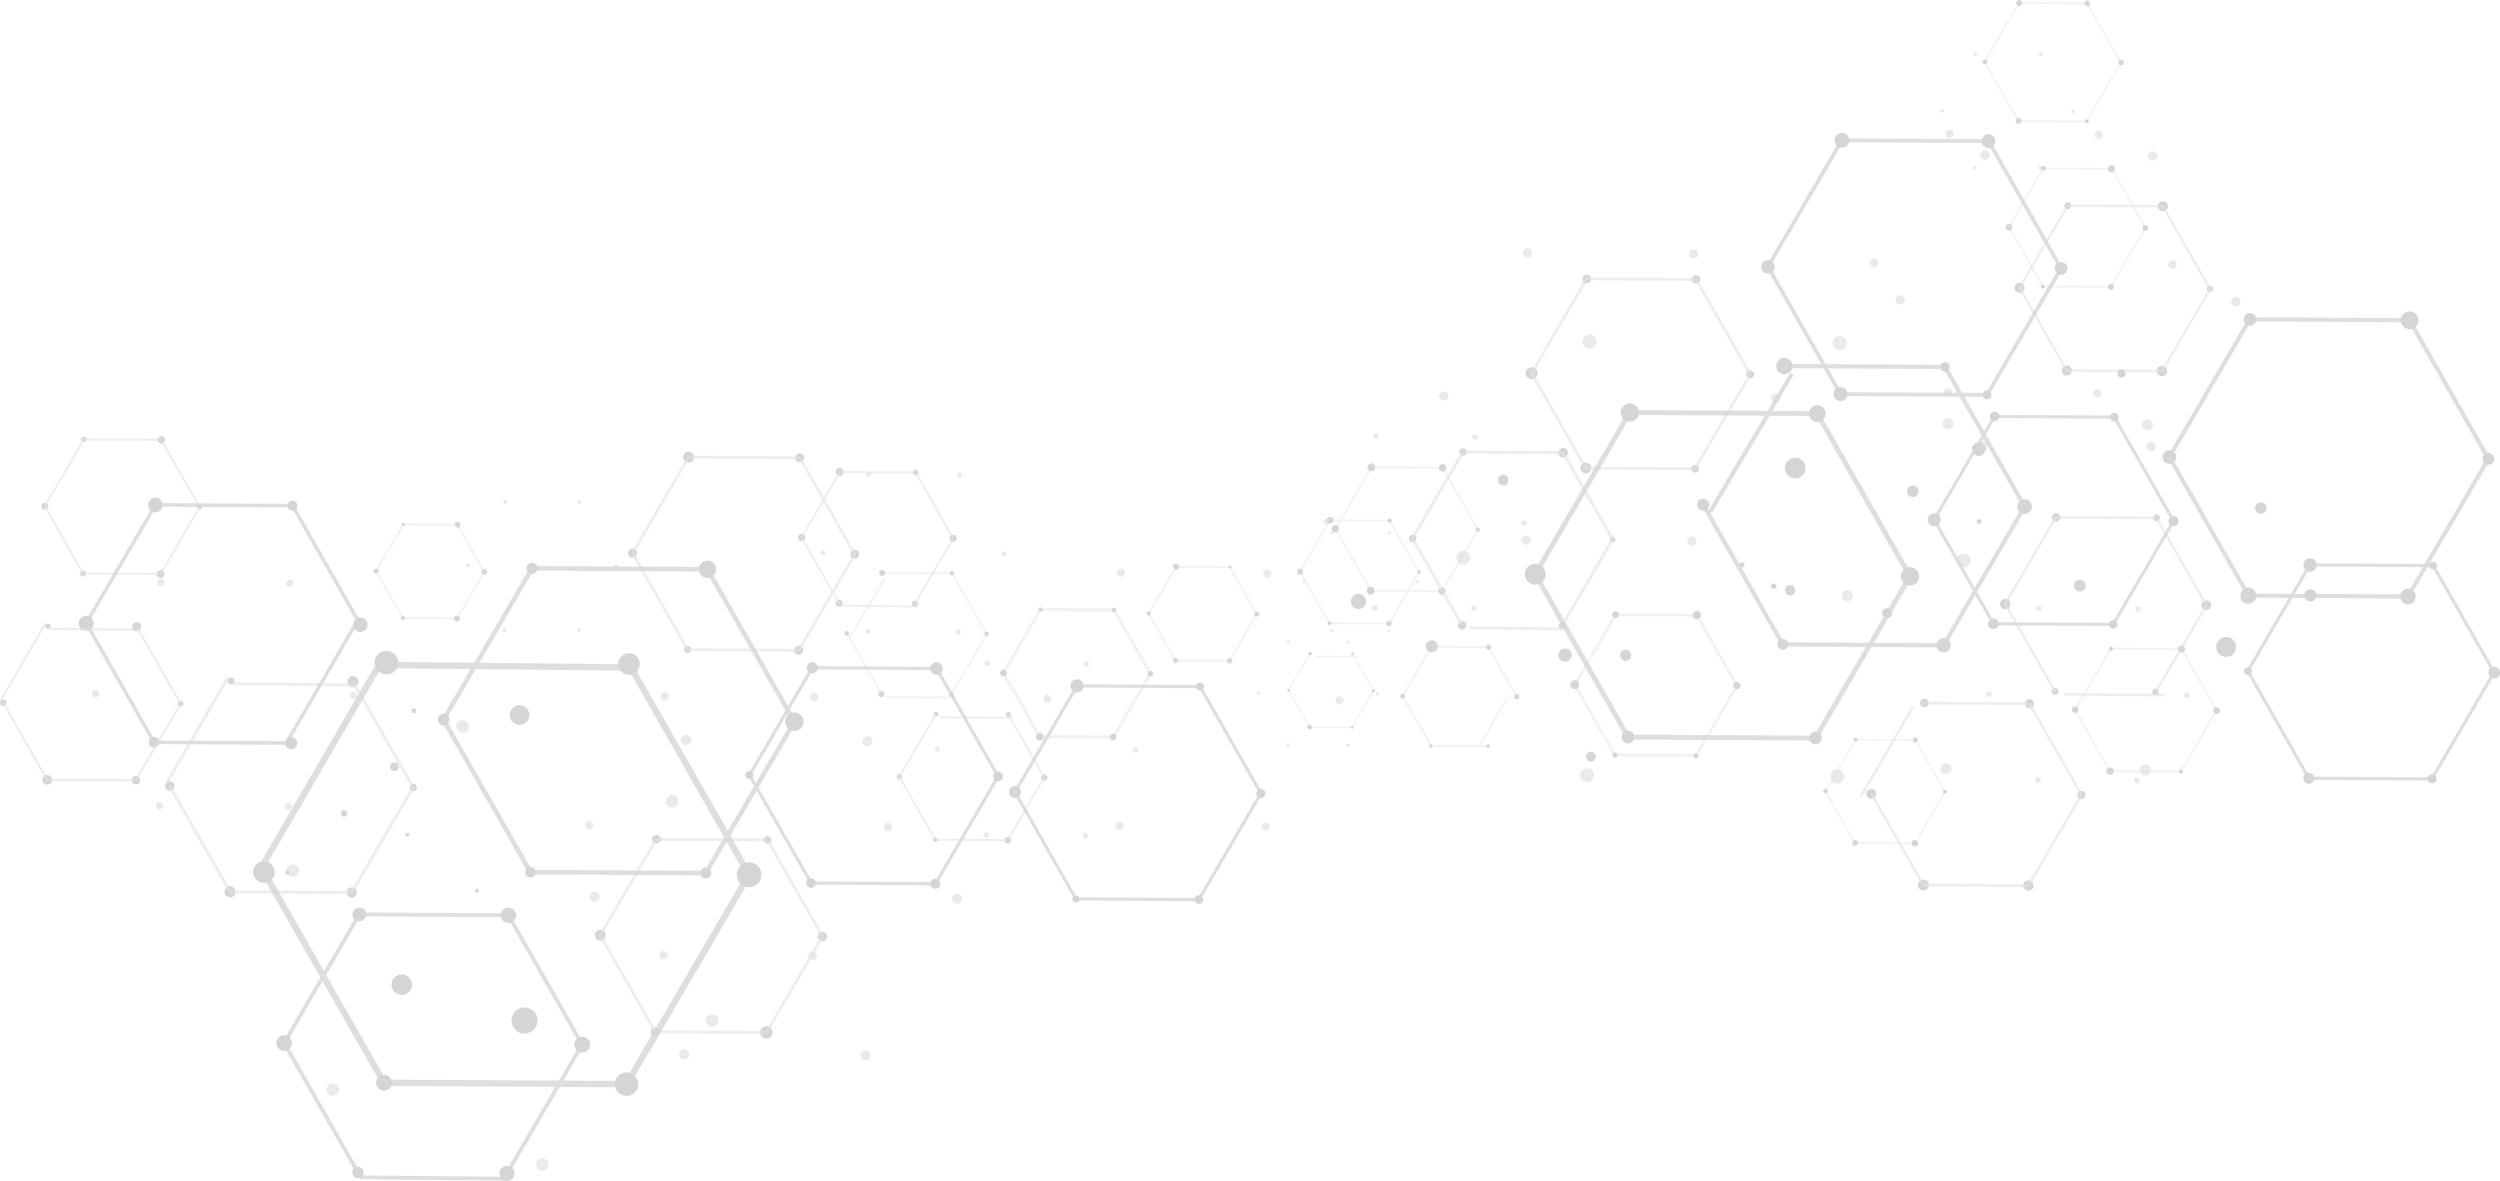 <svg xmlns="http://www.w3.org/2000/svg" viewBox="0 0 1707.74 806.64"><style>.C{mix-blend-mode:screen}</style><g class="C" opacity=".64"><g opacity=".5" fill="#bcbec0"><path d="M592.53 502.83a3.47 3.47 0 1 1-3.49 3.45 3.47 3.47 0 0 1 3.49-3.45zm64.33 109.37a3.47 3.47 0 1 1-4.74-1.3 3.46 3.46 0 0 1 4.74 1.3zM594.3 722.6a3.48 3.48 0 1 1-1.25-4.75 3.48 3.48 0 0 1 1.25 4.75zm-126.88 1.02a3.47 3.47 0 1 1 3.49-3.45 3.47 3.47 0 0 1-3.49 3.45zM403.1 614.25a3.47 3.47 0 1 1 4.73 1.3 3.46 3.46 0 0 1-4.73-1.3zm62.54-110.4a3.48 3.48 0 1 1 1.25 4.75 3.48 3.48 0 0 1-1.25-4.75zm90.46-30.45a2.86 2.86 0 1 1-2.87 2.85 2.87 2.87 0 0 1 2.87-2.85zm52.98 90.08a2.86 2.86 0 1 1-3.9-1.07 2.87 2.87 0 0 1 3.9 1.07zm-51.52 90.92a2.86 2.86 0 1 1-1-3.91 2.86 2.86 0 0 1 1 3.91zm-104.5.85a2.86 2.86 0 1 1 2.88-2.84 2.85 2.85 0 0 1-2.88 2.84zm-53-90.08a2.86 2.86 0 1 1 3.9 1.07 2.86 2.86 0 0 1-3.9-1.07zm51.52-90.93a2.86 2.86 0 1 1 1 3.91 2.88 2.88 0 0 1-1-3.91zm203.74-151.46a1.74 1.74 0 1 1-1.74 1.73 1.75 1.75 0 0 1 1.74-1.73zm32.13 54.62a1.73 1.73 0 1 1-2.36-.65 1.72 1.72 0 0 1 2.36.65zm-31.25 55.14a1.73 1.73 0 1 1-.62-2.37 1.73 1.73 0 0 1 .62 2.37zm-63.36.52a1.74 1.74 0 1 1 1.74-1.73 1.73 1.73 0 0 1-1.74 1.73zm-32.14-54.63a1.73 1.73 0 0 1 .65-2.36 1.73 1.73 0 0 1 1.72 3 1.74 1.74 0 0 1-2.37-.64zM592 323.3a1.74 1.74 0 1 1 .62 2.38 1.74 1.74 0 0 1-.62-2.38zm-394.14 72.6a2.47 2.47 0 1 1-2.48 2.45 2.47 2.47 0 0 1 2.48-2.45zm45.74 77.77a2.47 2.47 0 1 1-3.37-.92 2.47 2.47 0 0 1 3.37.92zm-44.48 78.5a2.47 2.47 0 1 1-.88-3.38 2.47 2.47 0 0 1 .88 3.38zm-90.22.72a2.47 2.47 0 1 1 2.49-2.45 2.47 2.47 0 0 1-2.49 2.45zm-45.75-77.76a2.47 2.47 0 1 1 3.36.92 2.47 2.47 0 0 1-3.36-.92zm44.48-78.5a2.47 2.47 0 1 1 .88 3.38 2.48 2.48 0 0 1-.88-3.38zm634.47 55.03a1.9 1.9 0 1 1-1.9 1.89 1.91 1.91 0 0 1 1.9-1.89zm35.14 59.74a1.89 1.89 0 1 1-2.59-.71 1.89 1.89 0 0 1 2.59.71zm-34.16 60.3a1.9 1.9 0 1 1-.68-2.59 1.9 1.9 0 0 1 .68 2.59zm-69.3.56a1.9 1.9 0 1 1 1.9-1.89 1.9 1.9 0 0 1-1.9 1.89zm-35.14-59.74a1.89 1.89 0 1 1 2.58.71 1.9 1.9 0 0 1-2.58-.71zm34.16-60.3a1.9 1.9 0 1 1 .68 2.6 1.91 1.91 0 0 1-.68-2.6zm-212.12 91.2a4.26 4.26 0 1 1-5.44 2.58 4.25 4.25 0 0 1 5.44-2.58zm30 152.9a4.26 4.26 0 1 1-5-3.43 4.26 4.26 0 0 1 5 3.43zM373.26 798.76a4.26 4.26 0 1 1 .49-6 4.27 4.27 0 0 1-.49 6zm-147.4-50.46a4.26 4.26 0 1 1 5.45-2.58 4.27 4.27 0 0 1-5.45 2.58zm-30-152.92a4.26 4.26 0 1 1 5 3.43 4.26 4.26 0 0 1-5-3.43zM313.27 493a4.26 4.26 0 1 1-.49 6 4.25 4.25 0 0 1 .49-6zm1016 36a3.82 3.82 0 1 1 3.84-3.79 3.82 3.82 0 0 1-3.84 3.79zm-70.7-120.18a3.82 3.82 0 1 1 5.21 1.42 3.83 3.83 0 0 1-5.21-1.42zm68.75-121.35a3.82 3.82 0 1 1 1.37 5.22 3.81 3.81 0 0 1-1.37-5.22zm139.47-1.13a3.82 3.82 0 1 1-3.83 3.8 3.82 3.82 0 0 1 3.83-3.8zm70.7 120.22a3.82 3.82 0 1 1-5.2-1.43 3.8 3.8 0 0 1 5.2 1.43zm-68.75 121.34a3.82 3.82 0 1 1-1.37-5.22 3.82 3.82 0 0 1 1.37 5.22zm-113.98-220.34a3.21 3.21 0 1 1 3.23-3.19 3.21 3.21 0 0 1-3.23 3.19zm-59.5-101.16a3.21 3.21 0 1 1 4.38 1.2 3.21 3.21 0 0 1-4.38-1.2zm57.85-102.13a3.21 3.21 0 1 1 1.15 4.39 3.21 3.21 0 0 1-1.15-4.39zm117.37-.95a3.21 3.21 0 1 1-3.22 3.19 3.22 3.22 0 0 1 3.22-3.19zM1530 204.5a3.21 3.21 0 1 1-4.38-1.2 3.21 3.21 0 0 1 4.38 1.2zm-57.88 102.1a3.21 3.21 0 1 1-1.15-4.39 3.21 3.21 0 0 1 1.15 4.39zm-141.44-35.72a2.86 2.86 0 1 1 2.87-2.84 2.85 2.85 0 0 1-2.87 2.84zm-52.93-89.98a2.86 2.86 0 1 1 3.89 1.07 2.85 2.85 0 0 1-3.89-1.07zm51.45-90.84a2.86 2.86 0 1 1 1 3.9 2.87 2.87 0 0 1-1-3.9zm104.4-.86a2.86 2.86 0 1 1-2.87 2.84 2.86 2.86 0 0 1 2.87-2.84zm52.94 90a2.86 2.86 0 1 1-3.89-1.07 2.86 2.86 0 0 1 3.89 1.07zm-51.46 90.8a2.85 2.85 0 1 1-1-3.9 2.86 2.86 0 0 1 1 3.9zM1349 115.64a1.26 1.26 0 1 1 1.26-1.25 1.25 1.25 0 0 1-1.26 1.25zm-23.25-39.44a1.25 1.25 0 1 1 1.7.47 1.24 1.24 0 0 1-1.7-.47zm22.55-39.83a1.25 1.25 0 1 1 .45 1.72 1.25 1.25 0 0 1-.45-1.72zm45.77-.37a1.26 1.26 0 1 1-1.26 1.25 1.27 1.27 0 0 1 1.26-1.25zm23.2 39.45a1.25 1.25 0 1 1-1.7-.47 1.25 1.25 0 0 1 1.7.47zm-22.57 39.82a1.253 1.253 0 1 1-2.16-1.27 1.253 1.253 0 1 1 2.16 1.27zm-352.27 256.85a3.18 3.18 0 1 1 3.19-3.15 3.17 3.17 0 0 1-3.19 3.15zm-58.85-100.04a3.18 3.18 0 1 1 4.33 1.19 3.18 3.18 0 0 1-4.33-1.19zm57.22-100.98a3.17 3.17 0 1 1 1.14 4.34 3.16 3.16 0 0 1-1.14-4.34zm116.06-.94a3.18 3.18 0 1 1-3.19 3.15 3.17 3.17 0 0 1 3.19-3.15zm58.84 100.04a3.18 3.18 0 1 1-4.33-1.19 3.17 3.17 0 0 1 4.33 1.19zm-57.2 100.98a3.17 3.17 0 1 1-1.14-4.34 3.16 3.16 0 0 1 1.14 4.34zm-74.33 163.1a4.79 4.79 0 1 1 4.81-4.76 4.8 4.8 0 0 1-4.81 4.76zm-88.77-150.9a4.79 4.79 0 1 1 6.53 1.79 4.8 4.8 0 0 1-6.53-1.79zm86.3-152.32a4.79 4.79 0 1 1 1.72 6.55 4.79 4.79 0 0 1-1.72-6.55zm175.08-1.42a4.79 4.79 0 1 1-4.82 4.76 4.79 4.79 0 0 1 4.82-4.76zm88.76 150.9a4.79 4.79 0 1 1-6.54-1.79 4.79 4.79 0 0 1 6.54 1.79zm-86.3 152.32a4.79 4.79 0 1 1-1.71-6.55 4.8 4.8 0 0 1 1.71 6.55zM879.8 510a1.14 1.14 0 0 1-1.14-1.14 1.15 1.15 0 0 1 1.15-1.14 1.14 1.14 0 0 1 1.13 1.15 1.12 1.12 0 0 1-1.14 1.13zm-21.13-35.95a1.14 1.14 0 1 1 1.56.42 1.14 1.14 0 0 1-1.56-.42zm20.53-36.25a1.154 1.154 0 0 1 2 1.15 1.154 1.154 0 1 1-2-1.15zm41.68-.34a1.12 1.12 0 0 1 1.12 1.14 1.14 1.14 0 0 1-1.14 1.14 1.15 1.15 0 0 1-1.14-1.15 1.14 1.14 0 0 1 1.16-1.13zm21.12 35.9a1.14 1.14 0 0 1-.42 1.56 1.15 1.15 0 0 1-1.56-.43 1.13 1.13 0 0 1 .43-1.55 1.12 1.12 0 0 1 1.55.42zm-20.54 36.26a1.14 1.14 0 1 1-.41-1.56 1.14 1.14 0 0 1 .41 1.56zm-11.52-77.77a1.09 1.09 0 0 1 0-2.17 1.09 1.09 0 1 1 0 2.17zm-20.1-34.16a1.09 1.09 0 0 1 .41-1.48 1.08 1.08 0 1 1-.41 1.48zm19.53-34.46a1.09 1.09 0 0 1 1.49-.39 1.085 1.085 0 0 1-1.1 1.87 1.09 1.09 0 0 1-.39-1.48zm39.62-.32a1.08 1.08 0 0 1 1.08 1.09 1.07 1.07 0 0 1-1.09 1.07 1.08 1.08 0 1 1 0-2.16zm20.1 34.15a1.09 1.09 0 0 1-1.89 1.07 1.09 1.09 0 1 1 1.89-1.07zm-19.54 34.47a1.09 1.09 0 0 1-1.49.38 1.085 1.085 0 0 1 1.1-1.87 1.1 1.1 0 0 1 .39 1.49zM713 475.92a2.8 2.8 0 1 0 3.82-1 2.8 2.8 0 0 0-3.82 1zm49.37 89.5a2.8 2.8 0 1 0 1-3.81 2.79 2.79 0 0 0-1 3.81zm102.2 1.98a2.8 2.8 0 1 0-2.78-2.81 2.79 2.79 0 0 0 2.78 2.81zm52.82-87.54a2.8 2.8 0 1 0-3.83 1 2.79 2.79 0 0 0 3.83-1zm-49.4-89.5a2.8 2.8 0 1 0-1 3.82 2.8 2.8 0 0 0 1-3.82zm-102.22-1.96a2.8 2.8 0 1 0 2.78 2.81 2.8 2.8 0 0 0-2.78-2.81zm-447.4-2.76a1.41 1.41 0 1 0 1.94-.51 1.42 1.42 0 0 0-1.94.51zM343.4 431a1.42 1.42 0 1 0 .53-1.94 1.42 1.42 0 0 0-.53 1.94z"/><circle cx="395.17" cy="430.56" r="1.42" transform="matrix(.712 -.703 .703 .712 -188.53 401.75)"/><path d="M421.92 387.63a1.42 1.42 0 1 0-1.94.51 1.42 1.42 0 0 0 1.94-.51zM396.9 342.3a1.42 1.42 0 1 0-.53 1.93 1.41 1.41 0 0 0 .53-1.93zm-51.78-1a1.43 1.43 0 0 0-1.43 1.41 1.42 1.42 0 1 0 1.43-1.41zM1392.1 534.7a1.9 1.9 0 1 1 1.91-1.89 1.89 1.89 0 0 1-1.91 1.89zM1357 475a1.89 1.89 0 1 1 2.59.71 1.89 1.89 0 0 1-2.59-.71zm34.12-60.32a1.89 1.89 0 1 1 .68 2.59 1.89 1.89 0 0 1-.68-2.59zm69.28-.56a1.88 1.88 0 0 1 1.88 1.9 1.9 1.9 0 1 1-1.88-1.9zm35.14 59.72a1.89 1.89 0 1 1-2.59-.71 1.9 1.9 0 0 1 2.59.71zm-34.16 60.3a1.9 1.9 0 1 1-.68-2.6 1.9 1.9 0 0 1 .68 2.6zm-522.2-117a1.9 1.9 0 1 1 1.91-1.88 1.89 1.89 0 0 1-1.91 1.88zm-35.1-59.7a1.89 1.89 0 1 1 2.59.7 1.9 1.9 0 0 1-2.59-.7zm34.13-60.25a1.89 1.89 0 1 1 .68 2.59 1.9 1.9 0 0 1-.68-2.59zm69.26-.57a1.9 1.9 0 1 1-1.9 1.89 1.91 1.91 0 0 1 1.9-1.89zm35.12 59.7a1.9 1.9 0 1 1-2.59-.7 1.91 1.91 0 0 1 2.59.7zm-34.14 60.26a1.9 1.9 0 1 1-.68-2.59 1.9 1.9 0 0 1 .68 2.59z"/></g><g fill="#bcbec0"><path d="M429.7 446.22a7.37 7.37 0 1 1-7.4 7.33 7.38 7.38 0 0 1 7.4-7.33zm89.36 147.14a8.46 8.46 0 1 1-11.54-3.17 8.45 8.45 0 0 1 11.54 3.17zM434.93 744.6a8 8 0 1 1-2.85-10.88 8 8 0 0 1 2.85 10.88zm-172.6.48a5.43 5.43 0 1 1 5.46-5.39 5.42 5.42 0 0 1-5.46 5.39zM173.9 599.35a7.38 7.38 0 1 1 10.09 2.76 7.37 7.37 0 0 1-10.09-2.76zM257 448.6a8.07 8.07 0 1 1 2.89 11 8.07 8.07 0 0 1-2.89-11zM110.23 298a2.51 2.51 0 1 1-2.53 2.5 2.52 2.52 0 0 1 2.53-2.5zm27.6 47.63a1.624 1.624 0 1 1-2.82 1.61 1.624 1.624 0 0 1 2.82-1.61zM112 393.46a2.69 2.69 0 1 1-1-3.69 2.7 2.7 0 0 1 1 3.69zm-55.2.34a2 2 0 1 1 2-2 2 2 0 0 1-2 2zM28.58 347a2.34 2.34 0 1 1 3.19.87 2.33 2.33 0 0 1-3.19-.87zm27.18-47.73a1.81 1.81 0 1 1 .64 2.47 1.81 1.81 0 0 1-.64-2.47zm144.08 42.8a3.36 3.36 0 1 1-3.37 3.34 3.35 3.35 0 0 1 3.37-3.34zm50.6 82.28a4.89 4.89 0 1 1-6.68-1.82 4.91 4.91 0 0 1 6.68 1.82zm-47.92 85.36A4.17 4.17 0 1 1 201 504a4.16 4.16 0 0 1 1.52 5.7zm-97.26 1.03a3.66 3.66 0 1 1 3.67-3.64 3.65 3.65 0 0 1-3.67 3.64zm-50.8-82.47a5.12 5.12 0 1 1 7 1.91 5.12 5.12 0 0 1-7-1.91zm47.36-85.9a5 5 0 1 1 1.81 6.9 5 5 0 0 1-1.81-6.9zM524.27 571.1a2.65 2.65 0 1 1-2.66 2.63 2.64 2.64 0 0 1 2.66-2.63zm40.33 67.04a3.18 3.18 0 1 1-4.33-1.19 3.18 3.18 0 0 1 4.33 1.19zm-37.45 69.23a4.21 4.21 0 1 1-1.51-5.75 4.21 4.21 0 0 1 1.51 5.75zm-79.57.56a3.11 3.11 0 1 1 3.13-3.09 3.11 3.11 0 0 1-3.13 3.09zm-40.75-67.25a3.66 3.66 0 1 1 5 1.36 3.65 3.65 0 0 1-5-1.36zm38.94-68.85a3 3 0 1 1 1.07 4.06 3 3 0 0 1-1.07-4.06zM483.34 383a5.92 5.92 0 1 1-6 5.89 5.93 5.93 0 0 1 6-5.89zm64.76 106.86a6.3 6.3 0 1 1-8.59-2.35 6.3 6.3 0 0 1 8.59 2.35zM485.4 598.3a3.76 3.76 0 1 1-1.35-5.14 3.75 3.75 0 0 1 1.35 5.14zm-123.1 1.05a3.6 3.6 0 1 1 3.62-3.58 3.62 3.62 0 0 1-3.62 3.58zM299.57 493.6a3.94 3.94 0 1 1 5.38 1.47 3.94 3.94 0 0 1-5.38-1.47zm60.63-107.3a3.8 3.8 0 1 1 1.36 5.19 3.81 3.81 0 0 1-1.36-5.19zm186.14-76.6a3 3 0 1 1-3 3 3 3 0 0 1 3-3zm40.2 67.45a3 3 0 1 1-4.11-1.12 3 3 0 0 1 4.11 1.12zm-38.26 68.6a3.11 3.11 0 1 1-1.11-4.26 3.11 3.11 0 0 1 1.11 4.26zm-78.62.4a2.4 2.4 0 1 1 0-4.8 2.4 2.4 0 1 1 0 4.8zm-40.26-66.83a3.09 3.09 0 1 1 4.22 1.16 3.09 3.09 0 0 1-4.22-1.16zm37.8-68.93a3.72 3.72 0 1 1 1.33 5.09 3.73 3.73 0 0 1-1.33-5.09zm183.14 79.78a1.48 1.48 0 1 1-1.49 1.47 1.47 1.47 0 0 1 1.49-1.47zm24.96 42.2a1.53 1.53 0 1 1-2.08-.57 1.53 1.53 0 0 1 2.08.57zm-24.02 42.8a1.63 1.63 0 1 1-.58-2.24 1.64 1.64 0 0 1 .58 2.24zm-49.18 1.02a2.12 2.12 0 1 1 2.13-2.11 2.11 2.11 0 0 1-2.13 2.11zm-25-42.8a1.58 1.58 0 1 1 2.15.59 1.58 1.58 0 0 1-2.15-.59zm23.7-43.05a2.07 2.07 0 1 1 .74 2.83 2.06 2.06 0 0 1-.74-2.83zm24.67-69.47a1.84 1.84 0 1 1-1.85 1.83 1.84 1.84 0 0 1 1.85-1.83zm27.75 45.62a2.44 2.44 0 1 1-3.33-.91 2.44 2.44 0 0 1 3.33.91zm-26.45 46.97a2.1 2.1 0 1 1-.75-2.87 2.11 2.11 0 0 1 .75 2.87zm-53.6 1.1a2.45 2.45 0 1 1 2.47-2.43 2.44 2.44 0 0 1-2.47 2.43zm-27.73-46.23a2.43 2.43 0 1 1 3.31.9 2.43 2.43 0 0 1-3.31-.9zM571.28 321a2.78 2.78 0 1 1 1 3.8 2.79 2.79 0 0 1-1-3.8zM93.4 425.05a3.07 3.07 0 1 1-3.09 3.05 3.07 3.07 0 0 1 3.09-3.05zM125 479.8a1.9 1.9 0 1 1-2.59-.71 1.91 1.91 0 0 1 2.59.71zm-29.68 54.7a2.91 2.91 0 1 1-1-4 2.91 2.91 0 0 1 1 4zm-63.1 1.5a3.3 3.3 0 1 1 3.31-3.28 3.3 3.3 0 0 1-3.31 3.28zM.3 481.18a2.24 2.24 0 1 1 3.06.84 2.25 2.25 0 0 1-3.06-.84zm31.04-54.28a1.72 1.72 0 1 1 .61 2.35 1.71 1.71 0 0 1-.61-2.35zm788.42 39.35A2.75 2.75 0 1 1 817 469a2.76 2.76 0 0 1 2.76-2.75zm44.24 74.2a3.08 3.08 0 1 1-4.2-1.15 3.08 3.08 0 0 1 4.2 1.15zM821.55 616a3 3 0 1 1-1.09-4.14 3 3 0 0 1 1.09 4.14zm-86.65.46a2.42 2.42 0 1 1 2.44-2.41 2.42 2.42 0 0 1-2.44 2.41zm-45.15-73.36a4.12 4.12 0 1 1 5.62 1.54 4.12 4.12 0 0 1-5.62-1.54zm42.12-76.83a4.48 4.48 0 1 1 1.61 6.13 4.48 4.48 0 0 1-1.61-6.13zm-92.1-13.9a4.26 4.26 0 1 1-4.28 4.23 4.26 4.26 0 0 1 4.28-4.23zm44.92 76.36a3.35 3.35 0 1 1-4.57-1.25 3.35 3.35 0 0 1 4.57 1.25zm-42.8 76.68a3.43 3.43 0 1 1-1.23-4.7 3.44 3.44 0 0 1 1.23 4.7zm-87.9 1.1a3.3 3.3 0 1 1 3.32-3.28 3.3 3.3 0 0 1-3.32 3.28z"/><path d="M509.6 530.8a2.76 2.76 0 1 1 3.77 1 2.75 2.75 0 0 1-3.77-1zm42-76.56a3.77 3.77 0 1 1 1.4 5.16 3.77 3.77 0 0 1-1.4-5.16zm137.26 32.18a1.76 1.76 0 1 1-1.76 1.75 1.75 1.75 0 0 1 1.76-1.75zm26.36 43.68a2.15 2.15 0 1 1-2.93-.8 2.15 2.15 0 0 1 2.93.8zM690.3 575a2.22 2.22 0 1 1-.8-3 2.22 2.22 0 0 1 .8 3zm-51.42.14a1.53 1.53 0 1 1 1.53-1.51 1.52 1.52 0 0 1-1.53 1.51zm-26.08-43.62a1.82 1.82 0 1 1 2.48.68 1.81 1.81 0 0 1-2.48-.68zm25.1-44.47a1.68 1.68 0 1 1 .6 2.3 1.68 1.68 0 0 1-.6-2.3zm-396.8-25.18a3.76 3.76 0 1 1-3.78 3.74 3.75 3.75 0 0 1 3.78-3.74zm43.3 74.8a2.47 2.47 0 1 1-3.37-.92 2.46 2.46 0 0 1 3.37.92zm-41.13 74.76a3.47 3.47 0 1 1-1.25-4.75 3.48 3.48 0 0 1 1.25 4.75zM157.1 613a3.77 3.77 0 1 1 3.78-3.74 3.77 3.77 0 0 1-3.78 3.74zm-43.98-74.45a3.23 3.23 0 1 1 4.41 1.21 3.23 3.23 0 0 1-4.41-1.21zM155.9 464a2.33 2.33 0 1 1 .83 3.19 2.33 2.33 0 0 1-.83-3.19zm191.43 156a5.24 5.24 0 1 1-5.27 5.2 5.22 5.22 0 0 1 5.27-5.2zm55.07 90.94a5.41 5.41 0 1 1-7.38-2 5.41 5.41 0 0 1 7.38 2zm-51.64 93.16a5.15 5.15 0 1 1-1.85-7 5.17 5.17 0 0 1 1.85 7zm-106.26.7a3.87 3.87 0 1 1 3.89-3.84 3.87 3.87 0 0 1-3.89 3.84zm-55-89.68a5.32 5.32 0 1 1 7.25 2 5.31 5.31 0 0 1-7.25-2zm51.97-92.86a4.67 4.67 0 1 1 1.68 6.39 4.67 4.67 0 0 1-1.68-6.39zM1217.8 443.9a3.73 3.73 0 1 1 3.74-3.71 3.74 3.74 0 0 1-3.74 3.71zm-57.93-97.04a4.14 4.14 0 1 1 5.64 1.54 4.15 4.15 0 0 1-5.64-1.54zm54.2-99.63a5.58 5.58 0 1 1 2 7.65 5.58 5.58 0 0 1-2-7.65zm114.6.17a3.27 3.27 0 1 1-3.28 3.25 3.27 3.27 0 0 1 3.28-3.25zm58.66 96.17a5 5 0 1 1-6.79-1.86 5 5 0 0 1 6.79 1.86zm-55.52 99.68a4.89 4.89 0 1 1-1.75-6.68 4.88 4.88 0 0 1 1.75 6.68zm71.95 31.43a2.36 2.36 0 1 1 2.37-2.34 2.36 2.36 0 0 1-2.37 2.34zm-37.1-60.26a3.56 3.56 0 1 1 4.86 1.33 3.56 3.56 0 0 1-4.86-1.33zm35.34-62.5a2.87 2.87 0 1 1 1 3.92 2.87 2.87 0 0 1-1-3.92zm71.12-.42a2.27 2.27 0 1 1-2.28 2.25 2.25 2.25 0 0 1 2.28-2.25zm36.88 60.3a3.29 3.29 0 1 1-4.49-1.22 3.29 3.29 0 0 1 4.49 1.22zm-35.58 62.06a2.29 2.29 0 1 1-.82-3.14 2.29 2.29 0 0 1 .82 3.14zm61.46-61.6a5.41 5.41 0 1 1 5.43-5.37 5.41 5.41 0 0 1-5.43 5.37zm-57.98-97.76a4.66 4.66 0 1 1 6.35 1.74 4.66 4.66 0 0 1-6.35-1.74zm55.38-98.5a4.26 4.26 0 1 1 1.53 5.83 4.26 4.26 0 0 1-1.53-5.83zm112.72-3.32a6.07 6.07 0 1 1-6.11 6 6.07 6.07 0 0 1 6.11-6zm57.3 98.76a4 4 0 1 1-5.41-1.48 4 4 0 0 1 5.41 1.48zm-53.84 98.72a5.33 5.33 0 1 1-1.91-7.3 5.33 5.33 0 0 1 1.91 7.3zM1411.8 256.52a3.43 3.43 0 1 1 3.45-3.4 3.42 3.42 0 0 1-3.45 3.4zm-35.13-58.22a3.4 3.4 0 1 1 4.64 1.27 3.4 3.4 0 0 1-4.64-1.27zm33.73-58.98a2.37 2.37 0 1 1 .85 3.24 2.36 2.36 0 0 1-.85-3.24zm67.06-1.88a3.44 3.44 0 1 1-3.46 3.42 3.44 3.44 0 0 1 3.46-3.42zm33.97 58.88a2.07 2.07 0 1 1-2.83-.77 2.08 2.08 0 0 1 2.83.77zm-31.6 58.9a3.51 3.51 0 1 1-1.26-4.8 3.5 3.5 0 0 1 1.26 4.8zm-84.44-58.13a1.38 1.38 0 1 1 1.38-1.37 1.37 1.37 0 0 1-1.38 1.37zm-25.04-40.7a2.28 2.28 0 1 1 3.11.85 2.29 2.29 0 0 1-3.11-.85zm24.06-42.16a1.65 1.65 0 1 1 .59 2.26 1.66 1.66 0 0 1-.59-2.26zm48-1.3a2.4 2.4 0 1 1-2.41 2.38 2.41 2.41 0 0 1 2.41-2.38zm24.67 41.92a1.89 1.89 0 1 1-2.58-.71 1.89 1.89 0 0 1 2.58.71zM1443.73 197a2.05 2.05 0 1 1-.73-2.81 2.05 2.05 0 0 1 .73 2.81zm-64.86-112.37a2 2 0 1 1 2-1.94 2 2 0 0 1-2 1.94zM1354.43 43a1.59 1.59 0 0 1 .6-2.18 1.6 1.6 0 1 1-.6 2.18zm23.17-42a2 2 0 1 1 .72 2.77 2 2 0 0 1-.72-2.77zm48.3-.62a1.91 1.91 0 0 1 0 3.81 1.91 1.91 0 1 1 0-3.81zm24.6 41.47a1.79 1.79 0 1 1-2.44-.66 1.79 1.79 0 0 1 2.44.66zm-23.9 41.75a1.32 1.32 0 0 1-1.81.48 1.33 1.33 0 1 1 1.81-.48zm-112.78 524.72a3.74 3.74 0 1 1 3.75-3.71 3.73 3.73 0 0 1-3.75 3.71zm-38.46-64.42a3.38 3.38 0 1 1 4.61 1.26 3.38 3.38 0 0 1-4.61-1.26zm36.64-65.12a3 3 0 1 1 1.07 4.08 3 3 0 0 1-1.07-4.08zm74.32-1.23a3.13 3.13 0 1 1-3.15 3.12 3.13 3.13 0 0 1 3.15-3.12zm37.93 64.1a2.78 2.78 0 1 1-3.79-1 2.78 2.78 0 0 1 3.79 1zm-35.6 65.1a3.52 3.52 0 1 1-1.26-4.81 3.51 3.51 0 0 1 1.26 4.81zm-121.44-29a1.93 1.93 0 1 1 1.94-1.91 1.92 1.92 0 0 1-1.94 1.91zm-21.5-36.6a1.51 1.51 0 1 1 2 .56 1.51 1.51 0 0 1-2-.56z"/><path d="M1266.4 504.48a1.4 1.4 0 1 1 .5 1.92 1.4 1.4 0 0 1-.5-1.92zm42-.78a1.71 1.71 0 1 1-1.71 1.7 1.7 1.7 0 0 1 1.71-1.7zm21.37 36.48a1.36 1.36 0 1 1-1.85-.5 1.36 1.36 0 0 1 1.85.5zm-19.84 37.02a2.23 2.23 0 1 1-.8-3.05 2.24 2.24 0 0 1 .8 3.05zm-226.7-253.7a3.72 3.72 0 1 1 3.74-3.7 3.72 3.72 0 0 1-3.74 3.7zm-40.48-66.57a4.06 4.06 0 1 1 5.55 1.52 4.06 4.06 0 0 1-5.55-1.52zM1081.4 189a3 3 0 1 1 1.07 4.11 3 3 0 0 1-1.07-4.11zm77.25-1a2.91 2.91 0 1 1-2.93 2.9 2.91 2.91 0 0 1 2.93-2.9zm39.25 66.44a2.66 2.66 0 1 1-3.62-1 2.66 2.66 0 0 1 3.62 1zm-37.7 67.1a2.65 2.65 0 1 1-1-3.63 2.67 2.67 0 0 1 1 3.63zm-48.1 186.26a4.32 4.32 0 1 1 4.33-4.29 4.31 4.31 0 0 1-4.33 4.29zm-69.56-112a7.14 7.14 0 1 1 9.74 2.67 7.14 7.14 0 0 1-9.74-2.67zM1108 278.64a6.21 6.21 0 1 1 2.22 8.5 6.2 6.2 0 0 1-2.22-8.5zm133.4-1.84a5.7 5.7 0 1 1-5.73 5.66 5.7 5.7 0 0 1 5.73-5.66zm68.77 113.8a6.26 6.26 0 1 1-8.53-2.34 6.26 6.26 0 0 1 8.53 2.34zm-66.34 115.76a4.3 4.3 0 1 1-1.54-5.88 4.3 4.3 0 0 1 1.54 5.88zm-140.73 11.18a1.71 1.71 0 1 1 1.72-1.7 1.72 1.72 0 0 1-1.72 1.7zm-30.02-48.37a3 3 0 1 1 4.09 1.12 3 3 0 0 1-4.09-1.12zm28.58-50.47a2.31 2.31 0 1 1 .83 3.17 2.31 2.31 0 0 1-.83-3.17zm57.42-1.38a2.85 2.85 0 1 1-2.87 2.84 2.85 2.85 0 0 1 2.87-2.84zm29.55 49.78a2.46 2.46 0 1 1-3.35-.92 2.46 2.46 0 0 1 3.35.92zM1160 517a1.663 1.663 0 1 1-2.87-1.68A1.663 1.663 0 1 1 1160 517zm-182.57-6.3a1.26 1.26 0 0 1-1.24-1.26 1.25 1.25 0 1 1 1.24 1.26zm-20.76-34.35a1.66 1.66 0 0 1 .62-2.25 1.65 1.65 0 1 1-.62 2.25zm19.33-35.6a2.14 2.14 0 0 1 3.69 2.16 2.14 2.14 0 1 1-3.69-2.16zm40.86-.5a1.8 1.8 0 1 1 0 3.6 1.8 1.8 0 0 1 0-3.6zm20.8 34.87a1.71 1.71 0 1 1-2.33-.64 1.71 1.71 0 0 1 2.33.64zm-20.13 35.18a1.23 1.23 0 1 1-.44-1.69 1.24 1.24 0 0 1 .44 1.69zm-122.92-12.04a1.57 1.57 0 0 1 0-3.14 1.57 1.57 0 1 1 0 3.14zM879.47 472a.93.93 0 1 1 1.27.35.93.93 0 0 1-1.27-.35zm14.43-26.1a1.18 1.18 0 1 1 .42 1.61 1.18 1.18 0 0 1-.42-1.61zm30-.22a1 1 0 1 1-1 1 1 1 0 0 1 1-1zm15.25 25.64a1.06 1.06 0 1 1-1.45-.4 1.06 1.06 0 0 1 1.45.4zm-14.65 26.05a1 1 0 1 1-.37-1.41 1 1 0 0 1 .37 1.41zm-16.28-70.43a1.22 1.22 0 1 1 1.22-1.21 1.21 1.21 0 0 1-1.22 1.21zm-21.87-35.48a2 2 0 1 1 2.78.76 2.05 2.05 0 0 1-2.78-.76zm20.35-37.18a2.22 2.22 0 1 1 .8 3 2.22 2.22 0 0 1-.8-3zm42.53-.1a1.45 1.45 0 1 1-1.46 1.44 1.45 1.45 0 0 1 1.46-1.44zm21.17 36.12a1.22 1.22 0 1 1-1.68-.46 1.23 1.23 0 0 1 1.68.46zm-20 36.58a1.83 1.83 0 1 1-.66-2.51 1.84 1.84 0 0 1 .66 2.51zm-166.98-8.58a1.43 1.43 0 1 0 2-.51 1.43 1.43 0 0 0-2 .51zm18.06 33.7a1.7 1.7 0 1 0 .63-2.32 1.7 1.7 0 0 0-.63 2.32zm38.42 1.18a1.83 1.83 0 1 0-1.82-1.84 1.82 1.82 0 0 0 1.82 1.84zm20.15-32.88a1.71 1.71 0 1 0-2.34.62 1.7 1.7 0 0 0 2.34-.62zm-18.85-33.5a1.08 1.08 0 1 0-.4 1.48 1.09 1.09 0 0 0 .4-1.48zm-37.88-1.65a2 2 0 1 0 2 2 2 2 0 0 0-2-2zm-547.88 4.15a1.71 1.71 0 1 0 2.33-.61 1.7 1.7 0 0 0-2.33.61zm18.5 33.7a1.47 1.47 0 1 0 .55-2 1.49 1.49 0 0 0-.55 2zm38.23 1.5a2 2 0 1 0-2-2 2 2 0 0 0 2 2zm20.28-33a1.87 1.87 0 1 0-2.55.67 1.87 1.87 0 0 0 2.55-.67zm-18.26-34a1.9 1.9 0 1 0-.71 2.59 1.9 1.9 0 0 0 .71-2.59zm-38.6-.34a1.1 1.1 0 0 0-1.1 1.08 1.09 1.09 0 1 0 1.1-1.08zM1441.4 529.33a2.57 2.57 0 1 1 2.59-2.55 2.58 2.58 0 0 1-2.59 2.55zm-25.8-43.45a2.2 2.2 0 1 1 3 .82 2.2 2.2 0 0 1-3-.82zm25.1-43.48a1.39 1.39 0 0 1 1.89-.49 1.38 1.38 0 1 1-1.89.49zm49.5-1.52a2.48 2.48 0 1 1-2.49 2.47 2.48 2.48 0 0 1 2.49-2.47zm25.9 43.32a2.29 2.29 0 1 1-3.13-.86 2.29 2.29 0 0 1 3.13.86zm-25.1 43.54a1.41 1.41 0 1 1-.51-1.92 1.41 1.41 0 0 1 .51 1.92zm86.16 7.62a3.75 3.75 0 1 1 3.77-3.73 3.75 3.75 0 0 1-3.77 3.73zm-44-75.5a2.72 2.72 0 1 1 3.71 1 2.72 2.72 0 0 1-3.71-1zm40.9-76.28a4.57 4.57 0 1 1 1.64 6.24 4.57 4.57 0 0 1-1.64-6.24zm88.1.17a2.61 2.61 0 1 1-2.62 2.59 2.6 2.6 0 0 1 2.62-2.59zm45.08 73.75a4 4 0 1 1-5.39-1.47 4 4 0 0 1 5.39 1.47zM1664 533.63a3.08 3.08 0 1 1-1.1-4.21 3.07 3.07 0 0 1 1.1 4.21zm-980.54-75.15a2.32 2.32 0 1 0 3.17-.83 2.33 2.33 0 0 0-3.17.83zm24.6 46.02a2.58 2.58 0 1 0 1-3.52 2.57 2.57 0 0 0-1 3.52zm52.38 1.22a2.22 2.22 0 1 0-2.2-2.23 2.22 2.22 0 0 0 2.2 2.23zm26.94-44.57a1.86 1.86 0 1 0-2.55.66 1.86 1.86 0 0 0 2.55-.66zm-25.12-45.27a1.521 1.521 0 1 0-2.64 1.51 1.521 1.521 0 0 0 2.64-1.51zm-51.46-.98a1.44 1.44 0 1 0 0 2.88 1.44 1.44 0 1 0 0-2.88zm287.97 15.15a2.89 2.89 0 1 1 2.9-2.87 2.89 2.89 0 0 1-2.9 2.87zm-36-61.05a2.5 2.5 0 1 1 3.41.94 2.51 2.51 0 0 1-3.41-.94zm34.45-61.5a2.57 2.57 0 1 1 .92 3.52 2.57 2.57 0 0 1-.92-3.52zm70.57-1.5a3.23 3.23 0 1 1-3.25 3.21 3.24 3.24 0 0 1 3.25-3.21zm35.5 61.6a1.93 1.93 0 1 1-2.63-.72 1.94 1.94 0 0 1 2.63.72zm-34.14 61.14a2.37 2.37 0 1 1-.85-3.24 2.37 2.37 0 0 1 .85 3.24zM936.28 406.2a2.68 2.68 0 1 1 2.69-2.66 2.67 2.67 0 0 1-2.69 2.66zm-26.23-43.74a2.47 2.47 0 1 1 3.37.92 2.47 2.47 0 0 1-3.37-.92zm24.42-44.58a2.66 2.66 0 1 1 .95 3.64 2.65 2.65 0 0 1-.95-3.64zm50.98-.98a2.61 2.61 0 1 1-2.62 2.59 2.6 2.6 0 0 1 2.62-2.59zm25.35 44.15a1.47 1.47 0 1 1-2-.55 1.47 1.47 0 0 1 2 .55zM987.08 405a2.45 2.45 0 1 1-.88-3.36 2.45 2.45 0 0 1 .88 3.36zm374.62 24.78a3.67 3.67 0 1 1 3.68-3.65 3.68 3.68 0 0 1-3.68 3.65zm-44.3-72.54a4.4 4.4 0 1 1 6 1.64 4.4 4.4 0 0 1-6-1.64zm42.28-74.44a3.28 3.28 0 1 1 1.18 4.49 3.29 3.29 0 0 1-1.18-4.49zm84.62-.8a2.92 2.92 0 1 1-2.93 2.9 2.92 2.92 0 0 1 2.93-2.9zm43.5 72.26a3.45 3.45 0 1 1-4.71-1.29 3.44 3.44 0 0 1 4.71 1.29zM1446 428a2.92 2.92 0 1 1-1-4 2.93 2.93 0 0 1 1 4zm-188.76-154a4.79 4.79 0 1 1 4.82-4.76 4.79 4.79 0 0 1-4.82 4.76zm-53.54-89.48a4.6 4.6 0 1 1 6.27 1.72 4.6 4.6 0 0 1-6.27-1.72zm50.2-91.22a5 5 0 1 1 1.8 6.89 5 5 0 0 1-1.8-6.89zm104.46-1.6a4.7 4.7 0 1 1-4.72 4.67 4.69 4.69 0 0 1 4.72-4.67zm53.3 89.52a4.31 4.31 0 1 1-5.88-1.61 4.33 4.33 0 0 1 5.88 1.61zM1360 271.3a3.07 3.07 0 1 1-1.1-4.19 3.06 3.06 0 0 1 1.1 4.19z"/></g><g opacity=".6" fill="#d1d3d4"><path d="M57.3 300.88l.008-1.4 52.9.295-.008 1.4z"/><path d="M109.6 300.823l1.208-.688 26.194 45.96-1.208.688z"/><path d="M109.12 391.743l26.674-45.683 1.2.7-26.674 45.683z"/><path d="M56.795 392.503l.008-1.4 52.9.295-.008 1.4z"/><path d="M30.01 346.195l1.208-.688 26.194 45.96-1.208.688z"/><path d="M30.03 345.492l26.674-45.683 1.2.7-26.674 45.683zM448.322 574.34l.01-2 75.92.424-.01 2z"/><path d="M523.385 574.24l1.738-1 37.592 65.96-1.738 1z"/><path d="M522.67 704.792l38.292-65.556 1.727 1.01-38.292 65.556z"/><path d="M447.596 705.823l.01-2 75.92.424-.01 2z"/><path d="M409.147 639.364l1.738-1 37.592 65.96-1.738 1z"/><path d="M409.16 638.405l38.292-65.556 1.727 1-38.292 65.556zM470.4 313.27l.01-2 75.92.424-.01 2z"/><path d="M545.454 313.193l1.738-1 37.592 65.96-1.738 1z"/><path d="M544.767 443.713l38.292-65.556 1.727 1.01-38.292 65.556z"/><path d="M469.673 444.755l.01-2 75.92.424-.01 2z"/><path d="M431.212 378.297l1.738-1 37.592 65.96-1.738 1z"/><path d="M431.248 377.322l38.292-65.556 1.727 1-38.292 65.556zm142.432-54.206l.008-1.36 51.78.3-.008 1.36z"/><path d="M624.863 323.056l1.182-.673 25.64 44.987-1.182.673z"/><path d="M624.376 412.07l26.14-44.697 1.174.687-26.14 44.697zm-48.552 2.424l.014-1.36 51.78.518-.014 1.36zM546.95 367.48l1.182-.673 25.64 44.987-1.182.673z"/><path d="M546.976 366.83l26.14-44.697 1.174.687-26.14 44.697zM33.093 430.337l.016-1.6 60.58.606-.016 1.6z"/><path d="M92.7 428.51l1.4-.792 29.997 52.632-1.4.792z"/><path d="M92.12 532.64l30.573-52.3 1.38.807-30.573 52.3z"/><path d="M32.227 533.488l.01-1.6 60.58.338-.01 1.6z"/><path d="M1.547 480.467l1.4-.792 29.98 52.625-1.4.792zM.112 477.53l30.3-52.1 1.376.8-30.3 52.1zm642.193 13.053l.013-1.3 49.5.495-.013 1.3z"/><path d="M688.28 488.498l1.13-.644 24.505 42.997-1.13.644z"/><path d="M687.802 573.512l24.947-42.743 1.123.655-24.947 42.743z"/><path d="M638.884 574.277l.007-1.3 49.49.276-.007 1.3z"/><path d="M613.814 530.934l1.13-.644 24.505 42.997-1.13.644z"/><path d="M613.85 530.332l24.954-42.738 1.123.655-24.954 42.738zm-455.066-62.204l.022-2.2 83.16.832-.022 2.2z"/><path d="M240.12 466.165l1.903-1.084 41.177 72.25-1.903 1.084z"/><path d="M239.33 609.073l41.982-71.785 1.9 1.106-41.982 71.785z"/><path d="M157.095 610.315l.012-2.2 83.16.464-.012 2.2z"/><path d="M114.98 537.496l1.903-1.084 41.177 72.25-1.903 1.084zm-2.054-3.258l41.58-71.518 1.883 1.095-41.58 71.518z"/></g><g opacity=".8" fill="#bcbec0"><path d="M265.486 456.483l.044-4.36 165.7 1.657-.044 4.36z"/><path d="M427.76 454.677l3.788-2.16 82.047 143.96-3.788 2.16z"/><path d="M426.173 739.46l83.65-143.035 3.764 2.2-83.65 143.035z"/><path d="M262.356 741.846l.024-4.36 165.697.925-.024 4.36z"/><path d="M178.42 596.785l3.788-2.16 82.047 143.96-3.788 2.16zm-2.345-4.265l82.85-142.502 3.75 2.18-82.85 142.502zm-69.892-246.4l.014-2.47 93.64.523-.014 2.47z"/><path d="M198.746 346.03l2.137-1.218 46.366 81.355-2.137 1.218z"/><path d="M195.502 505.327l46.82-80.53 2.124 1.235-46.82 80.53z"/><path d="M105.275 508.304l.014-2.47 93.64.523-.014 2.47z"/><path d="M57.848 426.33l2.137-1.218 46.366 81.355-2.137 1.218z"/><path d="M57.834 425.127l47.272-80.832 2.132 1.247-47.272 80.832zm305.636-35.345l.018-3.16 119.818.67-.018 3.16z"/><path d="M481.932 389.664l2.737-1.56 59.33 104.1-2.737 1.56z"/><path d="M480.767 595.585l60.507-103.42 2.72 1.59-60.507 103.42z"/><path d="M362.32 597.32l.018-3.16 119.818.67-.018 3.16z"/><path d="M301.62 492.424l2.737-1.56 59.33 104.1-2.737 1.56z"/><path d="M301.62 490.818l60.507-103.42 2.72 1.6-60.507 103.42zm434.12-21.182l.012-2.2 84 .47-.012 2.2z"/><path d="M818.79 469.55l1.92-1.094 41.598 72.988-1.92 1.094z"/><path d="M817.994 613.935l42.373-72.54 1.908 1.115-42.373 72.54z"/><path d="M734.934 615.148l.012-2.2 84.01.47-.012 2.2z"/><path d="M692.37 541.604l1.92-1.094 41.598 72.988-1.92 1.094z"/><path d="M692.387 540.5l42.373-72.54 1.908 1.115-42.373 72.54zm-137.534-83.23l.013-2.24 84.9.474-.013 2.24z"/><path d="M638.78 457.16l1.937-1.104 42.04 73.76-1.937 1.104z"/><path d="M638 603.113l42.822-73.3 1.934 1.13-42.822 73.3z"/><path d="M554.036 604.312l.013-2.24 84.9.474-.013 2.24z"/><path d="M511.03 529.99l1.937-1.104 42.04 73.76-1.937 1.104z"/><path d="M511.058 528.874l42.822-73.3 1.934 1.13-42.822 73.3zM245.5 625.96l.015-2.68 101.788.568-.015 2.68z"/><path d="M346.134 625.852l2.328-1.327 50.402 88.436-2.328 1.327z"/><path d="M345.176 800.8l51.356-87.885 2.314 1.352L347.5 802.14zm-99.356 4.773l.027-2.68 101.8 1.018-.027 2.68zm-52.862-92.406l2.328-1.327 50.402 88.436-2.328 1.327z"/><path d="M192.986 711.78l51.356-87.885 2.314 1.352-51.356 87.885z"/></g><g opacity=".3" fill="#bcbec0"><path d="M602.58 392.023l.007-1.26 47.74.267-.007 1.26z"/><path d="M649.784 391.98l1.095-.624 23.64 41.477-1.095.624z"/><path d="M649.34 474.08l24.115-41.202 1.087.636-24.115 41.202zm-44.446 2.614l.013-1.26 47.74.477-.013 1.26zm-26.948-43.774l1.095-.624 23.64 41.477-1.095.624z"/><path d="M579.445 436.02l24.347-41.056 1.084.643-24.347 41.056zm-323.12-46.178l18.658-31.905 1.174.687L257.5 390.53z"/><path d="M256.32 390.487l1.182-.673 18.3 32.11-1.182.673z"/><path d="M275.2 422.94l.008-1.36 36.96.206-.008 1.36z"/><path d="M311.592 422.147l18.658-31.905 1.174.687-18.658 31.905z"/><path d="M311.936 358.786l1.182-.673 18.3 32.11-1.182.673z"/><path d="M275.563 358.923l.008-1.36 36.96.206-.008 1.36zM684.508 459.08l25.3-43.312 1.908 1.115-25.3 43.312z"/><path d="M684.496 460.198l1.92-1.094 24.837 43.58-1.92 1.094z"/><path d="M710.293 504.333l.012-2.2 50.16.28-.012 2.2z"/><path d="M759.53 503.008l25.295-43.304 1.908 1.115-25.295 43.304z"/><path d="M759.982 417.178l1.92-1.094 24.832 43.57-1.92 1.094z"/><path d="M710.767 417.457l.012-2.2 50.16.28-.012 2.2z"/></g><g opacity=".6" fill="#d1d3d4"><path d="M1410.112 475.142l.018-1.8 68.68.687-.018 1.8zm-41.132-62.036l1.573-.896 34.007 59.67-1.573.896z"/><path d="M1368.902 412.13l34.672-59.286 1.562.914-34.672 59.286z"/><path d="M1404.426 354.275l.01-1.8 68.68.384-.01 1.8z"/><path d="M1472.317 354.214l1.573-.896 34.007 59.67-1.573.896z"/><path d="M1471.73 472.316l34.682-59.28 1.562.914-34.682 59.28zm-59.912-218.36l.01-1.7 65 .363-.01 1.7z"/><path d="M1378.88 197.06l1.486-.847 32.185 56.472-1.486.847z"/><path d="M1378.82 196.15l32.814-56.11 1.476.863-32.814 56.11z"/><path d="M1412.434 141.377l.01-1.7 65 .363-.01 1.7z"/><path d="M1476.7 141.32l1.486-.847 32.185 56.472-1.486.847z"/><path d="M1476.17 253.1l32.824-56.104 1.476.864-32.824 56.104zm-162.326 352.428l.01-1.9 71.77.4-.01 1.9z"/><path d="M1277.477 542.703l1.642-.936 35.537 62.354-1.642.936zm-7.295 1.197l35.885-61.722 1.625.945-35.885 61.722zm44.358-62.666l.01-1.9 71.77.4-.01 1.9z"/><path d="M1385.476 481.152l1.642-.936 35.537 62.354-1.642.936z"/><path d="M1384.778 604.495l36.2-61.972 1.632.953-36.2 61.972zm-301.528-283.73l.01-1.97 74.66.417-.01 1.97z"/><path d="M1045.434 255.407l1.712-.975 36.968 64.865-1.712.975z"/><path d="M1045.377 254.36l37.702-64.44 1.7.995-37.702 64.44z"/><path d="M1083.985 191.464l.01-1.97 74.65.417-.01 1.97z"/><path d="M1157.776 191.4l1.712-.975 36.968 64.865-1.712.975z"/><path d="M1157.023 319.663l37.7-64.448 1.692 1-37.7 64.448zm-153.683 110.32l.022-2.2 68.33.683-.022 2.2zm-39.348-61.64l1.9-1.1 33.834 59.365-1.9 1.1z"/><path d="M963.93 367.164l34.526-58.966 1.9 1.112-34.526 58.966z"/><path d="M999.432 309.91l.012-2.2 68.33.382-.012 2.2z"/><path d="M1066.825 309.733l1.91-1.09 33.834 59.365-1.91 1.09z"/><path d="M1066.096 426.906l34.526-58.966 1.9 1.112-34.526 58.966z"/></g><g opacity=".3" fill="#bcbec0"><path d="M1395.387 196.336l.007-1.23 46.57.26-.007 1.23z"/><path d="M1371.816 155.606l1.07-.61 23.06 40.46-1.07.61z"/><path d="M1371.748 154.922l23.503-40.204 1.062.62-23.503 40.204z"/><path d="M1395.85 115.685l.007-1.23 46.57.26-.007 1.23z"/><path d="M1441.876 115.625l1.07-.61 23.06 40.46-1.07.61z"/><path d="M1441.378 195.64l23.503-40.204 1.062.62-23.503 40.204zm-62.49-112.346l.007-1.23 46.57.26-.007 1.23z"/><path d="M1355.28 42.504l1.07-.61 23.06 40.46-1.07.61z"/><path d="M1355.234 41.88l23.503-40.204 1.062.62-23.503 40.204z"/><path d="M1379.34 2.634l.007-1.23 46.57.26-.007 1.23z"/><path d="M1425.356 2.587l1.07-.61 23.06 40.46-1.07.61z"/><path d="M1424.85 82.583l23.503-40.204 1.062.62-23.503 40.204zM1308 576.6l-40.8-.23v-1.07l40.78.23v1.07z"/><path d="M1246.547 540.65l.938-.535 20.197 35.44-.938.535z"/><path d="M1246.558 540.136l20.598-35.207.924.54-20.598 35.207z"/><path d="M1308.4 505.95l-40.78-.22v-1.08l40.8.23v1.07z"/><path d="M1307.934 505.668l.938-.535 20.197 35.44-.938.535z"/><path d="M1307.54 575.8l20.598-35.207.924.54-20.598 35.207zm-204.427-58.985l.01-1.97 55.4.3-.01 1.97z"/><path d="M1074.836 468.18l1.712-.975 27.437 48.14-1.712.975z"/><path d="M1074.867 467.23l27.964-47.836 1.692.99-27.964 47.836z"/><path d="M1103.647 420.85l.01-1.97 55.41.31-.01 1.97z"/><path d="M1158.217 420.68l1.712-.975 27.437 48.14-1.712.975z"/><path d="M1157.732 515.715l27.964-47.836 1.692 1-27.964 47.836zm-180.315-5.573l.008-1.4 39.04.218-.008 1.4z"/><path d="M957.507 475.874l1.208-.688 19.33 33.918-1.208.688z"/><path d="M957.516 475.185l19.71-33.7 1.2.702-19.71 33.7z"/><path d="M977.83 442.535l.008-1.4 39.04.218-.008 1.4z"/><path d="M1016.25 442.396l1.208-.688 19.33 33.918-1.208.688zm-6.872 67.717l19.52-33.574 1.195.695-19.52 33.574zm-114.73-12.895l.006-1.03 28.97.162-.006 1.03z"/><path d="M879.832 471.755l.895-.5 14.345 25.17-.895.5z"/><path d="M879.834 471.24l14.612-25.015.9.52-14.612 25.015zM898.9 448.9v-1.03l28.97.3-.01 1.03z"/><path d="M923.438 446.926l.895-.5 14.345 25.17-.895.5z"/><path d="M923.145 496.57l14.612-25.015.9.52-14.612 25.015zm-14.9-70.22l.007-1.24 40.6.227-.007 1.24z"/><path d="M887.582 390.777l1.077-.614 20.103 35.273-1.077.614z"/><path d="M887.61 390.172l20.5-35.05 1.07.626-20.5 35.05z"/><path d="M908.62 356.017l.007-1.24 40.6.227-.007 1.24z"/><path d="M948.674 355.93l1.077-.614 20.103 35.273-1.077.614z"/><path d="M948.266 425.603l20.472-35.06 1.07.625-20.472 35.06zm-164.202-6.896l18.658-31.905 1.174.687-18.658 31.905z"/><path d="M784.063 419.385l1.182-.673 18.3 32.11-1.182.673z"/><path d="M802.947 451.83l.008-1.36 36.96.206-.008 1.36z"/><path d="M839.33 451.02l18.658-31.905 1.174.687-18.658 31.905z"/><path d="M839.68 387.683l1.182-.673 18.3 32.11-1.182.673z"/><path d="M803.3 387.812l.008-1.36 36.96.206-.008 1.36zM1441.454 527.4l.007-1.27 48.3.27-.007 1.27z"/><path d="M1416.95 485.09l1.103-.63 23.92 41.972-1.103.63z"/><path d="M1416.977 484.508l24.388-41.702 1.096.64-24.388 41.702z"/><path d="M1441.888 443.723l.007-1.27 48.31.27-.007 1.27z"/><path d="M1489.65 443.683l1.103-.63 23.92 41.972-1.103.63z"/><path d="M1489.173 526.702L1513.56 485l1.096.64-24.388 41.702zm-552.887-122.55l.007-1.28 48.67.272-.007 1.28z"/><path d="M911.642 361.536l1.112-.634 24.1 42.285-1.112.634z"/><path d="M911.624 360.89l24.585-42.004 1.105.647-24.585 42.004z"/><path d="M936.77 319.863l.007-1.28 48.67.272-.007 1.28z"/><path d="M984.877 319.812l1.112-.634 24.1 42.285-1.112.634z"/><path d="M984.44 403.517l24.585-42.004 1.105.647-24.585 42.004z"/></g><g opacity=".8" fill="#bcbec0"><path d="M1217.814 441.623l.016-2.9 109.768.613-.016 2.9z"/><path d="M1162.212 345.518l2.51-1.43 54.353 95.37-2.51 1.43z"/><path d="M1166.88 349.005l55.983-94.402 2.485 1.474-55.983 94.402zm52.003-97.513l.016-2.9 109.768.613-.016 2.9z"/><path d="M1327.397 251.38l2.51-1.43 54.353 95.37-2.51 1.43z"/><path d="M1326.343 440.066l55.448-94.736 2.494 1.46-55.448 94.736zm209.567-31.77l.016-2.87 108.958.6-.016 2.87z"/><path d="M1480.7 312.902l2.493-1.42 53.952 94.665-2.493 1.42z"/><path d="M1480.663 311.422l55.006-94.056 2.477 1.45-55.006 94.056z"/><path d="M1536.958 219.58l.016-2.87 108.948.608-.016 2.87z"/><path d="M1644.668 219.482l2.493-1.42 53.952 94.665-2.493 1.42z"/><path d="M1643.614 406.735l54.973-94.076 2.478 1.448-54.973 94.076zm-531.502 98.43l.02-3.37 127.998.715-.02 3.37z"/><path d="M1047.27 393.114l2.928-1.67 63.38 111.207-2.928 1.67z"/><path d="M1047.285 391.422l64.6-110.503 2.91 1.7-64.6 110.503z"/><path d="M1113.353 283.467l.02-3.37 127.998.715-.02 3.37z"/><path d="M1239.895 283.338l2.928-1.67 63.38 111.207-2.928 1.67z"/><path d="M1238.67 503.336l64.6-110.503 2.9 1.7-64.6 110.503zm338.5 29.384l.012-2.2 84.13.47-.012 2.2z"/><path d="M1534.57 459.06l1.93-1.1 41.657 73.093-1.93 1.1z"/><path d="M1534.5 457.878l42.433-72.645 1.917 1.12-42.433 72.645z"/><path d="M1577.997 386.987l.012-2.2 84.13.47-.012 2.2z"/><path d="M1661.17 386.92l1.93-1.1 41.662 73.1-1.93 1.1z"/><path d="M1660.287 531.434l42.438-72.654 1.917 1.12-42.438 72.654zm-298.555-104.25l.012-2.15 81.78.457-.012 2.15z"/><path d="M1320.296 355.596l1.868-1.065 40.494 71.05-1.868 1.065z"/><path d="M1320.277 354.484l41.285-70.594 1.856 1.085-41.285 70.594z"/><path d="M1362.508 285.544l.012-2.15 81.78.457-.012 2.15z"/><path d="M1443.365 285.468l1.868-1.065 40.494 71.05-1.868 1.065z"/><path d="M1442.542 425.994l41.285-70.594 1.856 1.085-41.285 70.594zM1257.27 270.526l.015-2.64 100.098.56-.015 2.64z"/><path d="M1206.56 182.892l2.294-1.307 49.565 86.967-2.294 1.307z"/><path d="M1206.54 181.55l50.548-86.4 2.27 1.328-50.548 86.4z"/><path d="M1258.24 97.148l.015-2.64 100.098.56-.015 2.64z"/><path d="M1357.19 97.05l2.294-1.307 49.565 86.967-2.294 1.307z"/><path d="M1356.192 269.062l50.548-86.4 2.27 1.328-50.548 86.4z"/></g><path d="M1419.1 403.8a4 4 0 1 1 5.23-2.06 4 4 0 0 1-5.23 2.06zm-72.1-96.4a4.62 4.62 0 1 1 5.12 4.07 4.63 4.63 0 0 1-5.12-4.07zm100.5-54.53a2.83 2.83 0 1 1-.6 4 2.83 2.83 0 0 1 .6-4zm98.5 90.6a3.92 3.92 0 1 1-5.17 2 3.93 3.93 0 0 1 5.17-2zm36.37 62.82a4.18 4.18 0 1 1-4.63-3.68 4.18 4.18 0 0 1 4.63 3.68zm-57.67 41.1a6.81 6.81 0 1 1 1.42-9.53 6.83 6.83 0 0 1-1.42 9.53zm-548.26-2.13a4.11 4.11 0 1 1 5.41-2.13 4.12 4.12 0 0 1-5.41 2.13zm-53.64-33.85a5.22 5.22 0 1 1 5.77 4.6 5.22 5.22 0 0 1-5.77-4.6zM1024.7 325a3.64 3.64 0 1 1-.76 5.1 3.64 3.64 0 0 1 .76-5.1zm46.23 118.35a4.55 4.55 0 1 1-6 2.35 4.56 4.56 0 0 1 6-2.35zm43.37 3.85a3.82 3.82 0 1 1-4.23-3.36 3.81 3.81 0 0 1 4.23 3.36zm-25.56 72.42a3.38 3.38 0 1 1 .7-4.72 3.37 3.37 0 0 1-.7 4.72zm130.56-199.06a7.08 7.08 0 1 1 7.83 6.23 7.08 7.08 0 0 1-7.83-6.23zM361.85 688.94a8.89 8.89 0 1 1-11.7 4.61 8.9 8.9 0 0 1 11.7-4.61zm-.25-201.24a6.7 6.7 0 1 1-7.42-5.9 6.7 6.7 0 0 1 7.42 5.9zM270.3 667a7 7 0 1 1-1.46 9.77 7 7 0 0 1 1.46-9.77zm.4-146a3 3 0 1 1-4 1.57 3 3 0 0 1 4-1.57zm56.3 87.22a1.26 1.26 0 1 1-1.39-1.11 1.26 1.26 0 0 1 1.39 1.11zm-48-37.02a1.24 1.24 0 1 1 .26-1.73 1.23 1.23 0 0 1-.26 1.73zm-83.3 26.1a1.36 1.36 0 1 1 1.79-.7 1.36 1.36 0 0 1-1.79.7zm37.2-41.43a2.23 2.23 0 1 1 2.47 2 2.24 2.24 0 0 1-2.47-2zm48.83-71.63a1.62 1.62 0 0 1 2.25.34 1.61 1.61 0 1 1-2.59 1.91 1.62 1.62 0 0 1 .34-2.25zm1009.42-62.6a3.43 3.43 0 1 0-4.8-.72 3.43 3.43 0 0 0 4.8.72zm62.4-65.55a1.65 1.65 0 1 0-1.45 1.82 1.65 1.65 0 0 0 1.45-1.82zM1308.2 332a3.93 3.93 0 1 0 2 5.16 3.92 3.92 0 0 0-2-5.16zm-119.28 52.44a1.73 1.73 0 1 0 2.42.36 1.72 1.72 0 0 0-2.42-.36zm30.4 19.14a3.52 3.52 0 1 0 3.1-3.89 3.51 3.51 0 0 0-3.1 3.89zm-8.33-1.4a1.85 1.85 0 1 0-1-2.44 1.86 1.86 0 0 0 1 2.44z" fill="#bcbec0"/></g></svg>